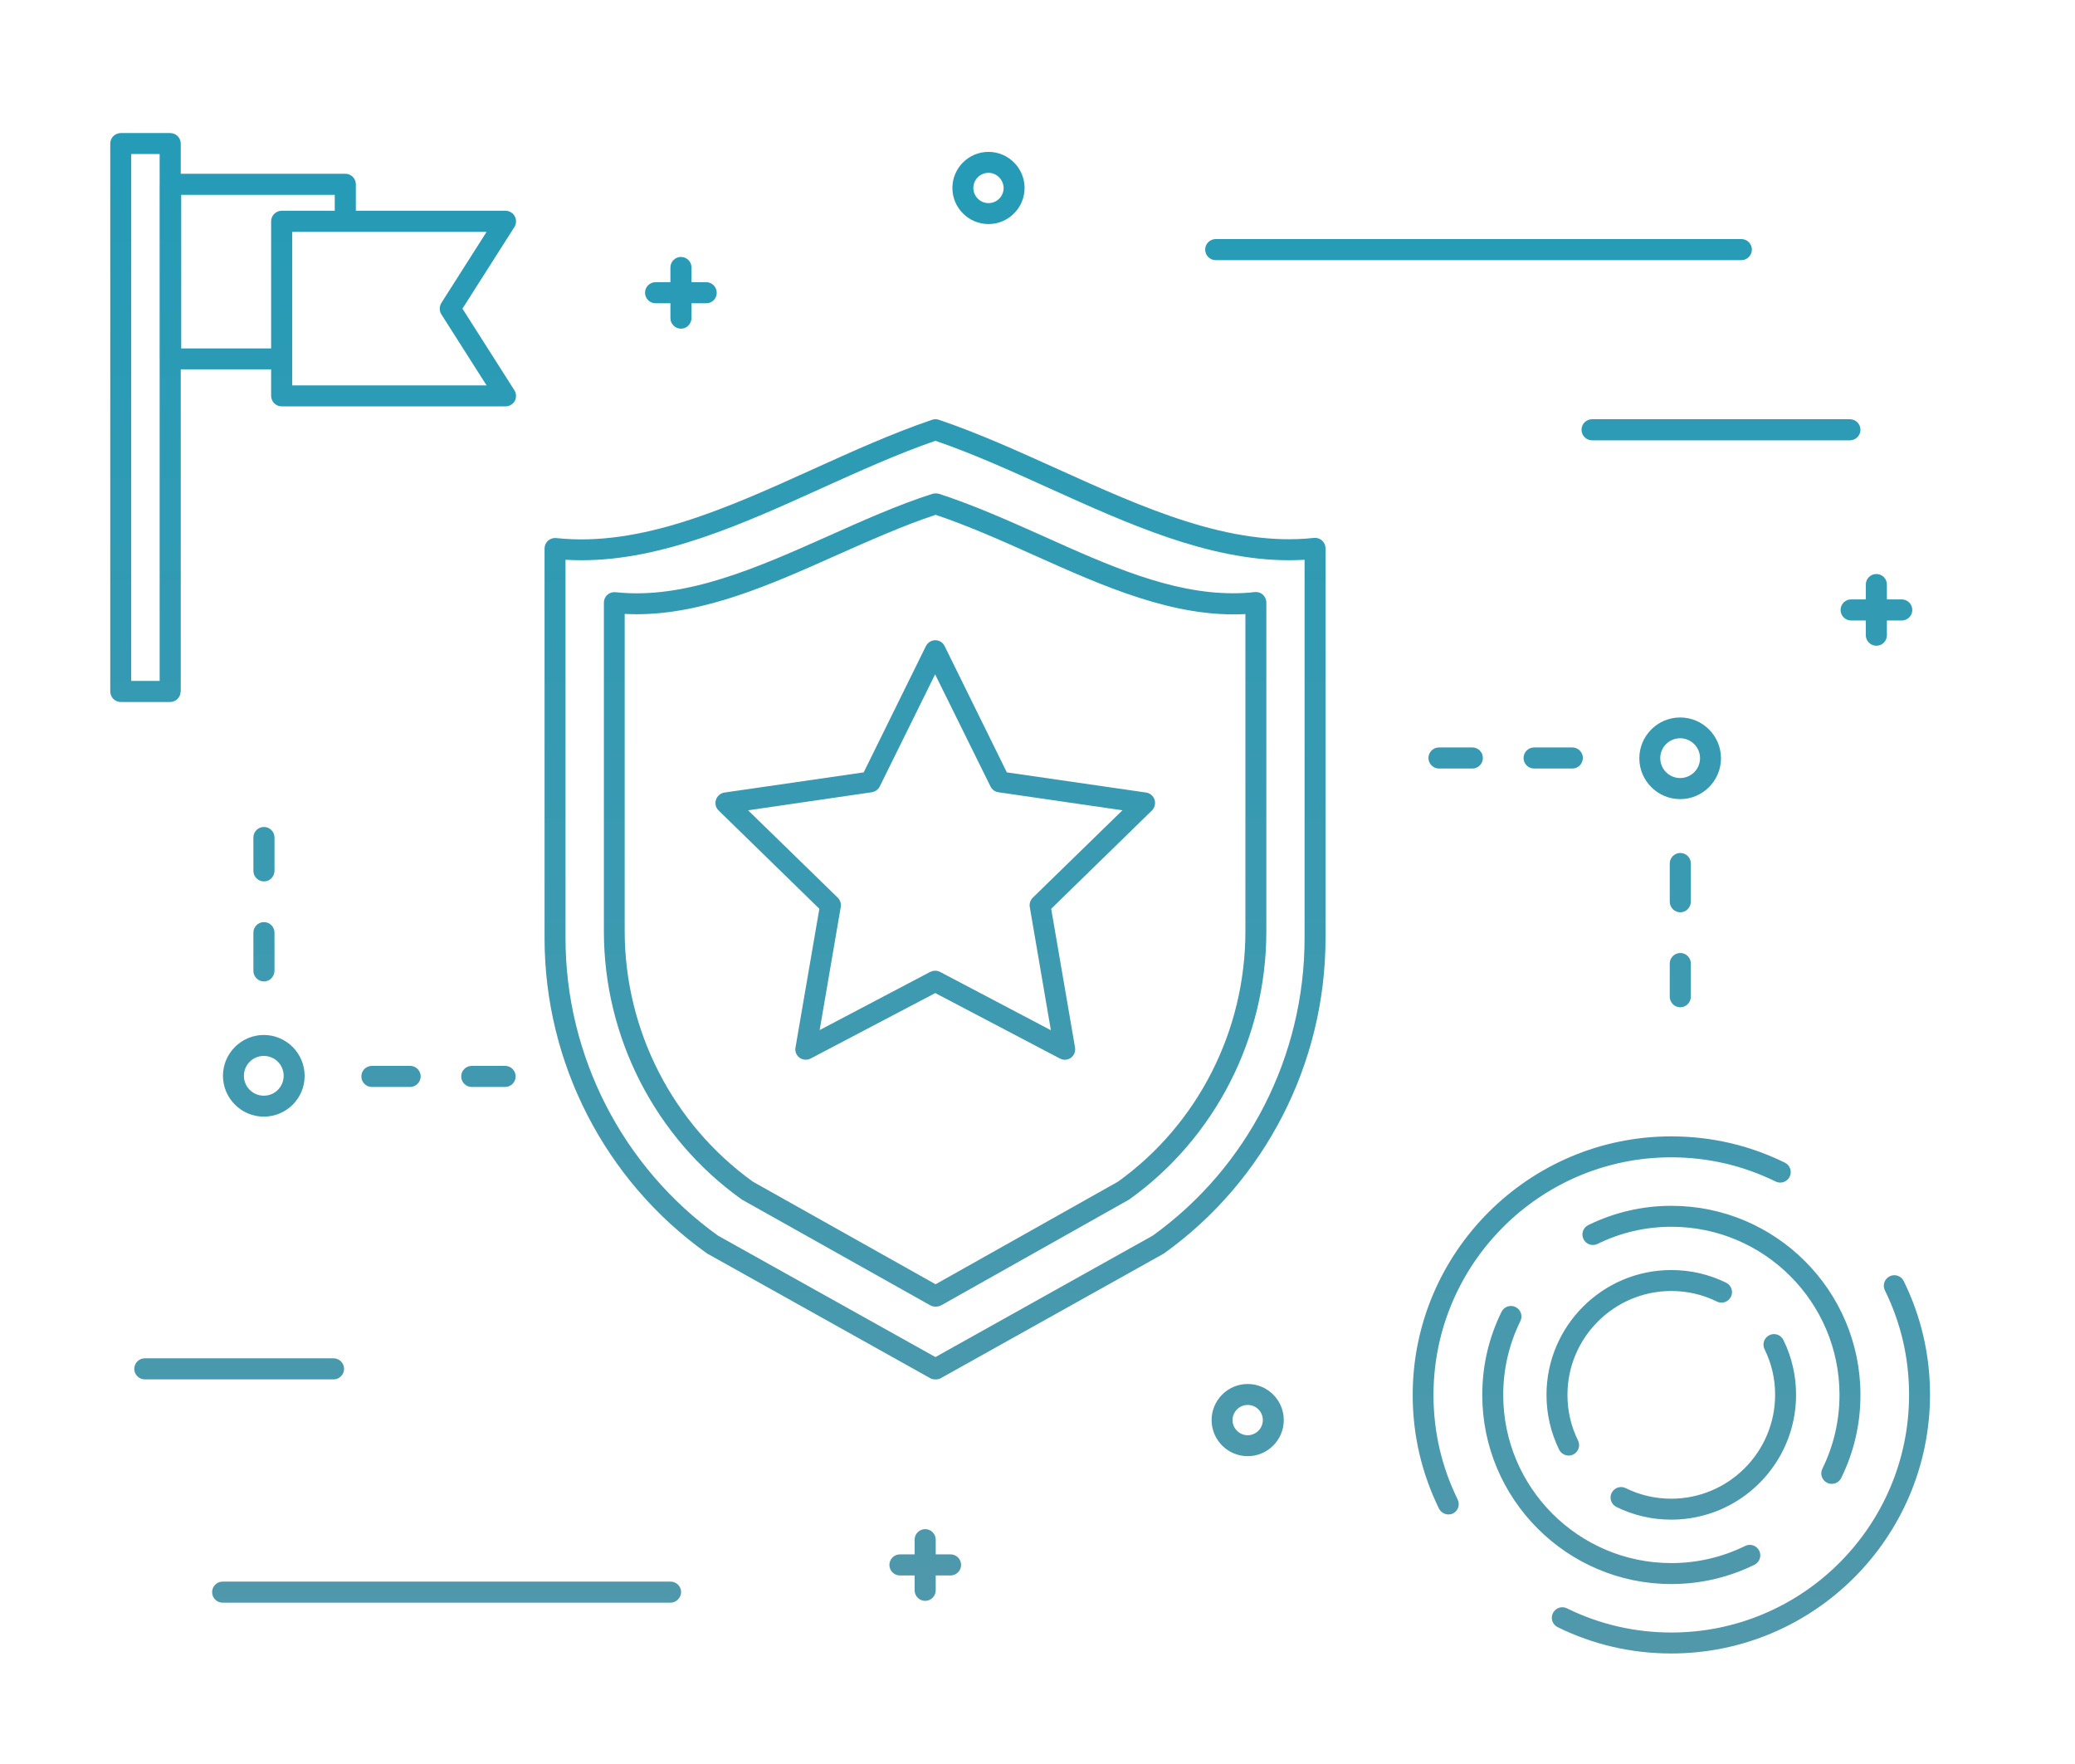 <?xml version="1.0" encoding="utf-8"?>
<!-- Generator: Adobe Illustrator 22.0.1, SVG Export Plug-In . SVG Version: 6.00 Build 0)  -->
<svg version="1.1" xmlns="http://www.w3.org/2000/svg" xmlns:xlink="http://www.w3.org/1999/xlink" x="0px" y="0px"
	 viewBox="0 0 1356.9 1153.5" style="enable-background:new 0 0 1356.9 1153.5;" xml:space="preserve">
<style type="text/css">
	.st0{display:none;}
	.st1{display:inline;}
	.st2{fill:#FBD471;}
	.st3{fill:#98E5ED;}
	.st4{fill:#E3EAE5;}
	.st5{fill:url(#SVGID_1_);}
	.st6{fill:url(#SVGID_2_);}
	.st7{fill:url(#SVGID_3_);}
	.st8{fill:url(#SVGID_4_);}
	.st9{fill:url(#SVGID_5_);}
	.st10{fill:url(#SVGID_6_);}
	.st11{fill:url(#SVGID_7_);}
	.st12{fill:url(#SVGID_8_);}
	.st13{fill:url(#SVGID_9_);}
	.st14{fill:url(#SVGID_10_);}
	.st15{fill:url(#SVGID_11_);}
	.st16{fill:url(#SVGID_12_);}
	.st17{fill:url(#SVGID_13_);}
	.st18{fill:url(#SVGID_14_);}
	.st19{fill:url(#SVGID_15_);}
	.st20{fill:url(#SVGID_16_);}
	.st21{fill:url(#SVGID_17_);}
	.st22{fill:url(#SVGID_18_);}
	.st23{fill:url(#SVGID_19_);}
	.st24{fill:url(#SVGID_20_);}
	.st25{fill:url(#SVGID_21_);}
	.st26{fill:url(#SVGID_22_);}
	.st27{fill:url(#SVGID_23_);}
	.st28{fill:url(#SVGID_24_);}
	.st29{fill:url(#SVGID_25_);}
	.st30{fill:url(#SVGID_26_);}
	.st31{fill:url(#SVGID_27_);}
	.st32{fill:url(#SVGID_28_);}
	.st33{fill:url(#SVGID_29_);}
	.st34{fill:url(#SVGID_30_);}
	.st35{fill:url(#SVGID_31_);}
	.st36{fill:url(#SVGID_32_);}
	.st37{fill:url(#SVGID_33_);}
	.st38{fill:url(#SVGID_34_);}
	.st39{fill:url(#SVGID_35_);}
	.st40{fill:url(#SVGID_36_);}
	.st41{fill:url(#SVGID_37_);}
	.st42{fill:url(#SVGID_38_);}
	.st43{fill:url(#SVGID_39_);}
	.st44{fill:url(#SVGID_40_);}
	.st45{fill:url(#SVGID_41_);}
	.st46{fill:url(#SVGID_42_);}
	.st47{fill:url(#SVGID_43_);}
	.st48{fill:url(#SVGID_44_);}
	.st49{fill:url(#SVGID_45_);}
	.st50{fill:url(#SVGID_46_);}
	.st51{fill:url(#SVGID_47_);}
	.st52{fill:url(#SVGID_48_);}
	.st53{fill:url(#SVGID_49_);}
	.st54{fill:url(#SVGID_50_);}
	.st55{fill:url(#SVGID_51_);}
	.st56{fill:url(#SVGID_52_);}
	.st57{fill:url(#SVGID_53_);}
	.st58{fill:url(#SVGID_54_);}
	.st59{fill:url(#SVGID_55_);}
	.st60{fill:url(#SVGID_56_);}
	.st61{fill:url(#SVGID_57_);}
	.st62{fill:url(#SVGID_58_);}
	.st63{fill:url(#SVGID_59_);}
	.st64{fill:url(#SVGID_60_);}
	.st65{fill:url(#SVGID_61_);}
	.st66{fill:url(#SVGID_62_);}
	.st67{fill:url(#SVGID_63_);}
	.st68{fill:url(#SVGID_64_);}
	.st69{fill:url(#SVGID_65_);}
	.st70{fill:url(#SVGID_66_);}
	.st71{fill:url(#SVGID_67_);}
	.st72{fill:url(#SVGID_68_);}
	.st73{fill:url(#SVGID_69_);}
	.st74{fill:url(#SVGID_70_);}
	.st75{fill:url(#SVGID_71_);}
	.st76{fill:url(#SVGID_72_);}
	.st77{fill:url(#SVGID_73_);}
	.st78{fill:url(#SVGID_74_);}
	.st79{fill:url(#SVGID_75_);}
	.st80{fill:url(#SVGID_76_);}
	.st81{fill:url(#SVGID_77_);}
	.st82{fill:url(#SVGID_78_);}
	.st83{fill:url(#SVGID_79_);}
	.st84{fill:url(#SVGID_80_);}
	.st85{fill:url(#SVGID_81_);}
	.st86{fill:url(#SVGID_82_);}
	.st87{fill:url(#SVGID_83_);}
	.st88{fill:url(#SVGID_84_);}
	.st89{fill:url(#SVGID_85_);}
	.st90{fill:url(#SVGID_86_);}
	.st91{fill:url(#SVGID_87_);}
	.st92{fill:url(#SVGID_88_);}
	.st93{fill:url(#SVGID_89_);}
	.st94{fill:url(#SVGID_90_);}
	.st95{fill:url(#SVGID_91_);}
	.st96{fill:url(#SVGID_92_);}
	.st97{fill:url(#SVGID_93_);}
	.st98{fill:url(#SVGID_94_);}
	.st99{fill:url(#SVGID_95_);}
	.st100{fill:url(#SVGID_96_);}
	.st101{fill:url(#SVGID_97_);}
	.st102{fill:url(#SVGID_98_);}
	.st103{fill:url(#SVGID_99_);}
	.st104{fill:url(#SVGID_100_);}
	.st105{fill:url(#SVGID_101_);}
	.st106{fill:url(#SVGID_102_);}
	.st107{fill:url(#SVGID_103_);}
	.st108{fill:url(#SVGID_104_);}
	.st109{fill:url(#SVGID_105_);}
	.st110{fill:url(#SVGID_106_);}
	.st111{fill:url(#SVGID_107_);}
	.st112{fill:url(#SVGID_108_);}
	.st113{fill:url(#SVGID_109_);}
	.st114{fill:url(#SVGID_110_);}
	.st115{fill:url(#SVGID_111_);}
	.st116{fill:url(#SVGID_112_);}
	.st117{fill:url(#SVGID_113_);}
	.st118{fill:url(#SVGID_114_);}
	.st119{fill:url(#SVGID_115_);}
	.st120{fill:url(#SVGID_116_);}
	.st121{fill:url(#SVGID_117_);}
	.st122{fill:url(#SVGID_118_);}
	.st123{fill:url(#SVGID_119_);}
	.st124{fill:url(#SVGID_120_);}
	.st125{fill:url(#SVGID_121_);}
	.st126{fill:url(#SVGID_122_);}
	.st127{fill:url(#SVGID_123_);}
	.st128{fill:url(#SVGID_124_);}
	.st129{fill:url(#SVGID_125_);}
	.st130{fill:url(#SVGID_126_);}
	.st131{fill:url(#SVGID_127_);}
	.st132{fill:url(#SVGID_128_);}
	.st133{fill:url(#SVGID_129_);}
	.st134{fill:url(#SVGID_130_);}
	.st135{fill:url(#SVGID_131_);}
	.st136{fill:url(#SVGID_132_);}
	.st137{fill:url(#SVGID_133_);}
	.st138{fill:url(#SVGID_134_);}
	.st139{fill:url(#SVGID_135_);}
	.st140{fill:url(#SVGID_136_);}
	.st141{fill:url(#SVGID_137_);}
	.st142{fill:url(#SVGID_138_);}
	.st143{fill:url(#SVGID_139_);}
	.st144{fill:url(#SVGID_140_);}
	.st145{fill:url(#SVGID_141_);}
	.st146{fill:url(#SVGID_142_);}
	.st147{fill:url(#SVGID_143_);}
	.st148{fill:url(#SVGID_144_);}
	.st149{fill:url(#SVGID_145_);}
	.st150{fill:url(#SVGID_146_);}
	.st151{fill:url(#SVGID_147_);}
	.st152{fill:url(#SVGID_148_);}
	.st153{fill:url(#SVGID_149_);}
	.st154{fill:url(#SVGID_150_);}
	.st155{fill:url(#SVGID_151_);}
	.st156{fill:url(#SVGID_152_);}
	.st157{fill:url(#SVGID_153_);}
	.st158{fill:url(#SVGID_154_);}
	.st159{fill:url(#SVGID_155_);}
	.st160{fill:url(#SVGID_156_);}
	.st161{fill:url(#SVGID_157_);}
	.st162{fill:url(#SVGID_158_);}
	.st163{fill:url(#SVGID_159_);}
	.st164{fill:url(#SVGID_160_);}
	.st165{fill:url(#SVGID_161_);}
	.st166{fill:url(#SVGID_162_);}
	.st167{fill:url(#SVGID_163_);}
	.st168{fill:url(#SVGID_164_);}
	.st169{fill:url(#SVGID_165_);}
	.st170{fill:url(#SVGID_166_);}
	.st171{fill:url(#SVGID_167_);}
	.st172{fill:url(#SVGID_168_);}
	.st173{fill:url(#SVGID_169_);}
	.st174{fill:url(#SVGID_170_);}
	.st175{fill:url(#SVGID_171_);}
	.st176{fill:url(#SVGID_172_);}
	.st177{fill:url(#SVGID_173_);}
	.st178{fill:url(#SVGID_174_);}
	.st179{fill:url(#SVGID_175_);}
	.st180{fill:url(#SVGID_176_);}
	.st181{fill:url(#SVGID_177_);}
	.st182{fill:url(#SVGID_178_);}
	.st183{fill:url(#SVGID_179_);}
	.st184{fill:url(#SVGID_180_);}
	.st185{fill:url(#SVGID_181_);}
	.st186{fill:url(#SVGID_182_);}
	.st187{fill:url(#SVGID_183_);}
	.st188{fill:url(#SVGID_184_);}
	.st189{fill:url(#SVGID_185_);}
	.st190{fill:url(#SVGID_186_);}
	.st191{fill:url(#SVGID_187_);}
	.st192{fill:url(#SVGID_188_);}
	.st193{fill:url(#SVGID_189_);}
	.st194{fill:url(#SVGID_190_);}
	.st195{fill:url(#SVGID_191_);}
	.st196{fill:url(#SVGID_192_);}
	.st197{fill:url(#SVGID_193_);}
	.st198{fill:url(#SVGID_194_);}
	.st199{fill:url(#SVGID_195_);}
	.st200{fill:url(#SVGID_196_);}
	.st201{fill:url(#SVGID_197_);}
	.st202{fill:url(#SVGID_198_);}
	.st203{fill:url(#SVGID_199_);}
	.st204{fill:url(#SVGID_200_);}
	.st205{fill:url(#SVGID_201_);}
	.st206{fill:url(#SVGID_202_);}
	.st207{fill:url(#SVGID_203_);}
	.st208{fill:url(#SVGID_204_);}
	.st209{fill:url(#SVGID_205_);}
	.st210{fill:url(#SVGID_206_);}
	.st211{fill:url(#SVGID_207_);}
	.st212{fill:url(#SVGID_208_);}
	.st213{fill:url(#SVGID_209_);}
	.st214{fill:url(#SVGID_210_);}
	.st215{fill:url(#SVGID_211_);}
	.st216{fill:url(#SVGID_212_);}
	.st217{fill:url(#SVGID_213_);}
	.st218{fill:url(#SVGID_214_);}
	.st219{fill:url(#SVGID_215_);}
	.st220{fill:url(#SVGID_216_);}
	.st221{fill:url(#SVGID_217_);}
	.st222{fill:url(#SVGID_218_);}
	.st223{fill:url(#SVGID_219_);}
	.st224{fill:url(#SVGID_220_);}
	.st225{fill:url(#SVGID_221_);}
	.st226{fill:url(#SVGID_222_);}
	.st227{fill:url(#SVGID_223_);}
	.st228{fill:url(#SVGID_224_);}
	.st229{fill:url(#SVGID_225_);}
	.st230{fill:url(#SVGID_226_);}
	.st231{fill:url(#SVGID_227_);}
	.st232{fill:url(#SVGID_228_);}
	.st233{fill:url(#SVGID_229_);}
	.st234{fill:url(#SVGID_230_);}
	.st235{fill:url(#SVGID_231_);}
	.st236{fill:url(#SVGID_232_);}
	.st237{fill:url(#SVGID_233_);}
	.st238{fill:url(#SVGID_234_);}
	.st239{fill:url(#SVGID_235_);}
	.st240{fill:url(#SVGID_236_);}
	.st241{fill:url(#SVGID_237_);}
	.st242{fill:url(#SVGID_238_);}
	.st243{fill:url(#SVGID_239_);}
	.st244{fill:url(#SVGID_240_);}
	.st245{fill:url(#SVGID_241_);}
	.st246{fill:url(#SVGID_242_);}
	.st247{fill:url(#SVGID_243_);}
	.st248{fill:url(#SVGID_244_);}
	.st249{fill:url(#SVGID_245_);}
	.st250{fill:url(#SVGID_246_);}
	.st251{fill:url(#SVGID_247_);}
	.st252{fill:url(#SVGID_248_);}
	.st253{fill:url(#SVGID_249_);}
	.st254{fill:url(#SVGID_250_);}
	.st255{fill:url(#SVGID_251_);}
	.st256{fill:url(#SVGID_252_);}
	.st257{fill:url(#SVGID_253_);}
	.st258{fill:url(#SVGID_254_);}
	.st259{fill:url(#SVGID_255_);}
	.st260{fill:url(#SVGID_256_);}
	.st261{fill:url(#SVGID_257_);}
	.st262{fill:url(#SVGID_258_);}
	.st263{fill:url(#SVGID_259_);}
	.st264{fill:url(#SVGID_260_);}
	.st265{fill:url(#SVGID_261_);}
	.st266{fill:url(#SVGID_262_);}
	.st267{fill:url(#SVGID_263_);}
	.st268{fill:url(#SVGID_264_);}
	.st269{fill:url(#SVGID_265_);}
	.st270{fill:url(#SVGID_266_);}
	.st271{fill:url(#SVGID_267_);}
	.st272{fill:url(#SVGID_268_);}
	.st273{fill:url(#SVGID_269_);}
	.st274{fill:url(#SVGID_270_);}
</style>
<g id="Layer_2">
</g>
<g id="Layer_1">
</g>
<g id="Color" class="st0">
</g>
<g id="DEVELOPMENT">
	<g>
		<linearGradient id="SVGID_1_" gradientUnits="userSpaceOnUse" x1="611.47" y1="1123.029" x2="611.47" y2="-75.719">
			<stop  offset="0" style="stop-color:#5398AA"/>
			<stop  offset="1" style="stop-color:#1D9CB9"/>
		</linearGradient>
		<path class="st5" d="M612.1,901.9h-0.7c-1.2,0-2.3-0.3-3.3-0.9l-145.5-81.3c-0.2-0.1-0.4-0.3-0.6-0.4
			C395.6,771.9,356.1,695,356.1,613.4V358.6c0-1.9,0.8-3.8,2.3-5.1c1.5-1.3,3.4-1.9,5.3-1.7c55.3,6,112.5-19.9,167.9-45
			c25.4-11.5,51.7-23.4,77.8-32.3c0.7-0.2,1.5-0.4,2.2-0.4h0.2c0.7,0,1.5,0.1,2.2,0.4c26.1,8.8,52.4,20.8,77.9,32.3
			c55.3,25,112.4,50.9,167.3,44.9c1.9-0.2,3.9,0.4,5.3,1.7c1.5,1.3,2.3,3.2,2.3,5.1v254.9c0,81.7-39.4,158.6-105.3,205.9
			c-0.2,0.1-0.4,0.3-0.6,0.4L615.4,901C614.4,901.6,613.2,901.9,612.1,901.9z M469.5,807.9l142.2,79.4l142.1-79.4
			c62.2-44.7,99.3-117.3,99.3-194.5V366c-3.2,0.2-7,0.3-10.4,0.3c-52.6,0-105.3-23.9-156.4-47c-24.5-11.1-49.8-22.6-74.6-31.1
			c-24.7,8.5-50,20-74.4,31c-51.2,23.2-104,47.1-156.9,47.1c-3.5,0-7.3-0.1-10.6-0.3v247.4C369.8,690.4,407.1,763.1,469.5,807.9z"/>
	</g>
	<g>
		<linearGradient id="SVGID_2_" gradientUnits="userSpaceOnUse" x1="611.47" y1="1123.029" x2="611.47" y2="-75.719">
			<stop  offset="0" style="stop-color:#5398AA"/>
			<stop  offset="1" style="stop-color:#1D9CB9"/>
		</linearGradient>
		<path class="st6" d="M612.2,854.3h-0.6c-1.2,0-2.3-0.3-3.4-0.9l-122.9-69c-0.2-0.1-0.4-0.3-0.6-0.4
			c-56.2-40.2-89.8-105.7-89.8-175V394c0-1.9,0.8-3.8,2.3-5.1c1.4-1.3,3.4-1.9,5.3-1.7c45.8,5,93.3-16.3,139.3-36.8
			c22.2-9.9,45.1-20.2,67.9-27.5c0.7-0.2,1.4-0.3,2.1-0.3h0.2c0.7,0,1.4,0.1,2.1,0.3c22.8,7.4,45.8,17.7,68,27.6
			c42.7,19.2,83.3,37.4,124.2,37.4c4.7,0,9.5-0.2,14.2-0.8c1.9-0.2,3.9,0.4,5.3,1.7c1.4,1.3,2.3,3.2,2.3,5.1V609
			c0,69.5-33.4,134.9-89.3,175c-0.2,0.1-0.4,0.3-0.6,0.4l-122.6,69C614.5,854,613.3,854.3,612.2,854.3z M492.3,772.6l119.5,67.1
			l119.3-67.1c52.2-37.5,83.3-98.6,83.3-163.6V401.5c-46.8,2.5-93.1-18.3-138-38.4c-21.2-9.5-43.1-19.3-64.6-26.5
			c-21.4,7.1-43.3,16.9-64.5,26.3c-42.7,19.1-86.7,38.7-131,38.7c-2.6,0-5.4-0.1-7.8-0.2V609C408.6,673.8,439.9,734.9,492.3,772.6z"
			/>
	</g>
	<g>
		<linearGradient id="SVGID_3_" gradientUnits="userSpaceOnUse" x1="611.59" y1="1123.029" x2="611.59" y2="-75.719">
			<stop  offset="0" style="stop-color:#5398AA"/>
			<stop  offset="1" style="stop-color:#1D9CB9"/>
		</linearGradient>
		<path class="st7" d="M696.3,692.9c-1.1,0-2.2-0.3-3.2-0.8l-81.5-42.8l-81.5,42.8c-2.3,1.2-5.1,1-7.2-0.5c-2.1-1.5-3.2-4.1-2.7-6.7
			l15.6-90.7l-65.9-64.3c-1.9-1.8-2.5-4.5-1.7-7c0.8-2.5,3-4.3,5.5-4.7l91.1-13.2l40.7-82.6c1.2-2.3,3.5-3.8,6.1-3.8s5,1.5,6.1,3.8
			l40.7,82.6l91.1,13.2c2.6,0.4,4.7,2.2,5.5,4.7c0.8,2.5,0.1,5.2-1.7,7l-65.9,64.3l15.6,90.7c0.4,2.6-0.6,5.2-2.7,6.7
			C699.1,692.5,697.7,692.9,696.3,692.9z M611.6,634.7c1.1,0,2.2,0.3,3.2,0.8l72.4,38.1l-13.8-80.6c-0.4-2.2,0.4-4.5,2-6.1
			l58.6-57.1L652.9,518c-2.2-0.3-4.2-1.7-5.2-3.8l-36.2-73.3l-36.2,73.3c-1,2-2.9,3.4-5.2,3.8l-80.9,11.8l58.6,57.1
			c1.6,1.6,2.4,3.8,2,6.1L536,673.5l72.4-38.1C609.4,635,610.5,634.7,611.6,634.7z"/>
	</g>
	<g>
		<g>
			<linearGradient id="SVGID_4_" gradientUnits="userSpaceOnUse" x1="95.127" y1="1123.029" x2="95.127" y2="-75.719">
				<stop  offset="0" style="stop-color:#5398AA"/>
				<stop  offset="1" style="stop-color:#1D9CB9"/>
			</linearGradient>
			<path class="st8" d="M118.1,452.1c0,3.8-3.1,6.9-6.9,6.9H79c-3.8,0-6.9-3.1-6.9-6.9V93.9c0-3.8,3.1-6.9,6.9-6.9h32.3
				c3.8,0,6.9,3.1,6.9,6.9V452.1z M85.8,445.2h18.6V100.7H85.8V445.2z"/>
		</g>
		<g>
			<linearGradient id="SVGID_5_" gradientUnits="userSpaceOnUse" x1="168.674" y1="1123.029" x2="168.674" y2="-75.719">
				<stop  offset="0" style="stop-color:#5398AA"/>
				<stop  offset="1" style="stop-color:#1D9CB9"/>
			</linearGradient>
			<path class="st9" d="M180.1,241.5h-68.5c-3.8,0-6.9-3.1-6.9-6.9V120.5c0-3.8,3.1-6.9,6.9-6.9h114.2c3.8,0,6.9,3.1,6.9,6.9v19.8
				c0,3.8-3.1,6.9-6.9,6.9c-3.8,0-6.9-3.1-6.9-6.9v-12.9H118.5v100.4h61.6c3.8,0,6.9,3.1,6.9,6.9
				C186.9,238.4,183.9,241.5,180.1,241.5z"/>
		</g>
		<g>
			<linearGradient id="SVGID_6_" gradientUnits="userSpaceOnUse" x1="257.421" y1="1123.029" x2="257.421" y2="-75.719">
				<stop  offset="0" style="stop-color:#5398AA"/>
				<stop  offset="1" style="stop-color:#1D9CB9"/>
			</linearGradient>
			<path class="st10" d="M330.6,265.7H184.2c-3.8,0-6.9-3.1-6.9-6.9V144.7c0-3.8,3.1-6.9,6.9-6.9h146.4c2.5,0,4.8,1.4,6,3.6
				c1.2,2.2,1.1,4.9-0.2,7l-34,53.4l34,53.4c1.3,2.1,1.4,4.8,0.2,7C335.4,264.3,333.1,265.7,330.6,265.7z M191.1,252h127.1
				l-29.6-46.5c-1.4-2.2-1.4-5.1,0-7.4l29.6-46.5H191.1V252z"/>
		</g>
	</g>
	<g>
		<g>
			<g>
				<linearGradient id="SVGID_7_" gradientUnits="userSpaceOnUse" x1="1138.384" y1="1123.029" x2="1138.384" y2="-75.719">
					<stop  offset="0" style="stop-color:#5398AA"/>
					<stop  offset="1" style="stop-color:#1D9CB9"/>
				</linearGradient>
				<path class="st11" d="M1092.9,1081.1c-26.1,0-51.1-5.8-74.3-17.2c-3.4-1.7-4.8-5.8-3.1-9.2c1.7-3.4,5.8-4.8,9.2-3.1
					c21.4,10.5,44.4,15.8,68.3,15.8c85.7,0,155.4-69.7,155.4-155.4c0-24-5.3-46.9-15.8-68.3c-1.7-3.4-0.3-7.5,3.1-9.2
					c3.4-1.7,7.5-0.3,9.2,3.1c11.4,23.3,17.2,48.3,17.2,74.3C1262,1005.3,1186.2,1081.1,1092.9,1081.1z"/>
			</g>
			<g>
				<linearGradient id="SVGID_8_" gradientUnits="userSpaceOnUse" x1="1047.454" y1="1123.029" x2="1047.454" y2="-75.719">
					<stop  offset="0" style="stop-color:#5398AA"/>
					<stop  offset="1" style="stop-color:#1D9CB9"/>
				</linearGradient>
				<path class="st12" d="M947.2,990.2c-2.5,0-5-1.4-6.2-3.8c-11.4-23.3-17.2-48.3-17.2-74.3c0-93.2,75.9-169.1,169.1-169.1
					c26.1,0,51.1,5.8,74.3,17.2c3.4,1.7,4.8,5.8,3.1,9.2c-1.7,3.4-5.8,4.8-9.2,3.1c-21.4-10.5-44.4-15.8-68.3-15.8
					c-85.7,0-155.4,69.7-155.4,155.4c0,24,5.3,46.9,15.8,68.3c1.7,3.4,0.3,7.5-3.1,9.2C949.2,990,948.2,990.2,947.2,990.2z"/>
			</g>
		</g>
		<g>
			<g>
				<linearGradient id="SVGID_9_" gradientUnits="userSpaceOnUse" x1="1125.644" y1="1123.029" x2="1125.644" y2="-75.719">
					<stop  offset="0" style="stop-color:#5398AA"/>
					<stop  offset="1" style="stop-color:#1D9CB9"/>
				</linearGradient>
				<path class="st13" d="M1197.8,970.2c-1,0-2-0.2-3-0.7c-3.4-1.7-4.8-5.8-3.1-9.2c7.4-15.1,11.2-31.4,11.2-48.3
					c0-60.6-49.3-109.9-109.9-109.9c-16.9,0-33.2,3.8-48.3,11.2c-3.4,1.7-7.5,0.3-9.2-3.1c-1.7-3.4-0.3-7.5,3.1-9.2
					c17-8.3,35.3-12.6,54.4-12.6c68.2,0,123.6,55.5,123.6,123.6c0,19.1-4.2,37.3-12.6,54.4C1202.8,968.8,1200.4,970.2,1197.8,970.2z
					"/>
			</g>
			<g>
				<linearGradient id="SVGID_10_" gradientUnits="userSpaceOnUse" x1="1060.194" y1="1123.029" x2="1060.194" y2="-75.719">
					<stop  offset="0" style="stop-color:#5398AA"/>
					<stop  offset="1" style="stop-color:#1D9CB9"/>
				</linearGradient>
				<path class="st14" d="M1092.9,1035.7c-68.2,0-123.6-55.5-123.6-123.6c0-19.1,4.2-37.3,12.6-54.4c1.7-3.4,5.8-4.8,9.2-3.1
					c3.4,1.7,4.8,5.8,3.1,9.2c-7.4,15.1-11.2,31.4-11.2,48.3c0,60.6,49.3,109.9,109.9,109.9c16.9,0,33.2-3.8,48.3-11.2
					c3.4-1.7,7.5-0.3,9.2,3.1c1.7,3.4,0.3,7.5-3.1,9.2C1130.3,1031.4,1112,1035.7,1092.9,1035.7z"/>
			</g>
		</g>
		<g>
			<g>
				<linearGradient id="SVGID_11_" gradientUnits="userSpaceOnUse" x1="1071.972" y1="1123.029" x2="1071.972" y2="-75.719">
					<stop  offset="0" style="stop-color:#5398AA"/>
					<stop  offset="1" style="stop-color:#1D9CB9"/>
				</linearGradient>
				<path class="st15" d="M1025.8,951.7c-2.5,0-5-1.4-6.2-3.8c-5.5-11.2-8.3-23.3-8.3-35.9c0-45,36.6-81.6,81.6-81.6
					c12.6,0,24.7,2.8,35.9,8.3c3.4,1.7,4.8,5.8,3.1,9.2c-1.7,3.4-5.8,4.8-9.2,3.1c-9.3-4.6-19.4-6.9-29.8-6.9
					c-37.4,0-67.9,30.5-67.9,67.9c0,10.5,2.3,20.5,6.9,29.8c1.7,3.4,0.3,7.5-3.1,9.2C1027.8,951.5,1026.8,951.7,1025.8,951.7z"/>
			</g>
			<g>
				<linearGradient id="SVGID_12_" gradientUnits="userSpaceOnUse" x1="1113.866" y1="1123.029" x2="1113.866" y2="-75.719">
					<stop  offset="0" style="stop-color:#5398AA"/>
					<stop  offset="1" style="stop-color:#1D9CB9"/>
				</linearGradient>
				<path class="st16" d="M1092.9,993.6c-12.6,0-24.7-2.8-35.9-8.3c-3.4-1.7-4.8-5.8-3.1-9.2c1.7-3.4,5.8-4.8,9.2-3.1
					c9.3,4.6,19.4,6.9,29.8,6.9c37.4,0,67.9-30.5,67.9-67.9c0-10.5-2.3-20.5-6.9-29.8c-1.7-3.4-0.3-7.5,3.1-9.2
					c3.4-1.7,7.5-0.3,9.2,3.1c5.5,11.2,8.3,23.3,8.3,35.9C1174.5,957,1137.9,993.6,1092.9,993.6z"/>
			</g>
		</g>
	</g>
	<g>
		<linearGradient id="SVGID_13_" gradientUnits="userSpaceOnUse" x1="172.542" y1="1123.029" x2="172.542" y2="-75.719">
			<stop  offset="0" style="stop-color:#5398AA"/>
			<stop  offset="1" style="stop-color:#1D9CB9"/>
		</linearGradient>
		<path class="st17" d="M172.5,730.1c-14.7,0-26.7-12-26.7-26.7c0-14.7,12-26.7,26.7-26.7c14.7,0,26.7,12,26.7,26.7
			C199.3,718.1,187.3,730.1,172.5,730.1z M172.5,690.4c-7.2,0-13,5.8-13,13c0,7.2,5.8,13,13,13c7.2,0,13-5.8,13-13
			C185.5,696.2,179.7,690.4,172.5,690.4z"/>
	</g>
	<g>
		<linearGradient id="SVGID_14_" gradientUnits="userSpaceOnUse" x1="286.739" y1="1123.029" x2="286.739" y2="-75.719">
			<stop  offset="0" style="stop-color:#5398AA"/>
			<stop  offset="1" style="stop-color:#1D9CB9"/>
		</linearGradient>
		<path class="st18" d="M330.3,710.7h-21.8c-3.8,0-6.9-3.1-6.9-6.9c0-3.8,3.1-6.9,6.9-6.9h21.8c3.8,0,6.9,3.1,6.9,6.9
			C337.2,707.6,334.1,710.7,330.3,710.7z M268.2,710.7h-25c-3.8,0-6.9-3.1-6.9-6.9c0-3.8,3.1-6.9,6.9-6.9h25c3.8,0,6.9,3.1,6.9,6.9
			C275,707.6,272,710.7,268.2,710.7z"/>
	</g>
	<g>
		<linearGradient id="SVGID_15_" gradientUnits="userSpaceOnUse" x1="172.578" y1="1123.029" x2="172.578" y2="-75.719">
			<stop  offset="0" style="stop-color:#5398AA"/>
			<stop  offset="1" style="stop-color:#1D9CB9"/>
		</linearGradient>
		<path class="st19" d="M172.6,641.7c-3.8,0-6.9-3.1-6.9-6.9v-25c0-3.8,3.1-6.9,6.9-6.9c3.8,0,6.9,3.1,6.9,6.9v25
			C179.4,638.6,176.4,641.7,172.6,641.7z M172.6,576.3c-3.8,0-6.9-3.1-6.9-6.9v-21.8c0-3.8,3.1-6.9,6.9-6.9c3.8,0,6.9,3.1,6.9,6.9
			v21.8C179.4,573.3,176.4,576.3,172.6,576.3z"/>
	</g>
	<g>
		<g>
			<linearGradient id="SVGID_16_" gradientUnits="userSpaceOnUse" x1="1098.675" y1="1123.029" x2="1098.675" y2="-75.719">
				<stop  offset="0" style="stop-color:#5398AA"/>
				<stop  offset="1" style="stop-color:#1D9CB9"/>
			</linearGradient>
			<path class="st20" d="M1098.7,522.5c-14.7,0-26.7-12-26.7-26.7c0-14.7,12-26.7,26.7-26.7c14.7,0,26.7,12,26.7,26.7
				C1125.4,510.5,1113.4,522.5,1098.7,522.5z M1098.7,482.7c-7.2,0-13,5.8-13,13s5.8,13,13,13c7.2,0,13-5.8,13-13
				S1105.8,482.7,1098.7,482.7z"/>
		</g>
		<g>
			<linearGradient id="SVGID_17_" gradientUnits="userSpaceOnUse" x1="984.609" y1="1123.029" x2="984.609" y2="-75.719">
				<stop  offset="0" style="stop-color:#5398AA"/>
				<stop  offset="1" style="stop-color:#1D9CB9"/>
			</linearGradient>
			<path class="st21" d="M1028.2,502.5h-25c-3.8,0-6.9-3.1-6.9-6.9c0-3.8,3.1-6.9,6.9-6.9h25c3.8,0,6.9,3.1,6.9,6.9
				C1035,499.4,1032,502.5,1028.2,502.5z M962.8,502.5H941c-3.8,0-6.9-3.1-6.9-6.9c0-3.8,3.1-6.9,6.9-6.9h21.8
				c3.8,0,6.9,3.1,6.9,6.9C969.7,499.4,966.6,502.5,962.8,502.5z"/>
		</g>
		<g>
			<linearGradient id="SVGID_18_" gradientUnits="userSpaceOnUse" x1="1098.77" y1="1123.029" x2="1098.77" y2="-75.719">
				<stop  offset="0" style="stop-color:#5398AA"/>
				<stop  offset="1" style="stop-color:#1D9CB9"/>
			</linearGradient>
			<path class="st22" d="M1098.8,658.6c-3.8,0-6.9-3.1-6.9-6.9V630c0-3.8,3.1-6.9,6.9-6.9c3.8,0,6.9,3.1,6.9,6.9v21.8
				C1105.6,655.5,1102.6,658.6,1098.8,658.6z M1098.8,596.5c-3.8,0-6.9-3.1-6.9-6.9v-25c0-3.8,3.1-6.9,6.9-6.9
				c3.8,0,6.9,3.1,6.9,6.9v25C1105.6,593.4,1102.6,596.5,1098.8,596.5z"/>
		</g>
	</g>
	<g>
		<linearGradient id="SVGID_19_" gradientUnits="userSpaceOnUse" x1="966.86" y1="1123.029" x2="966.86" y2="-75.719">
			<stop  offset="0" style="stop-color:#5398AA"/>
			<stop  offset="1" style="stop-color:#1D9CB9"/>
		</linearGradient>
		<path class="st23" d="M1138.7,170.1H795c-3.8,0-6.9-3.1-6.9-6.9c0-3.8,3.1-6.9,6.9-6.9h343.7c3.8,0,6.9,3.1,6.9,6.9
			C1145.6,167,1142.5,170.1,1138.7,170.1z"/>
	</g>
	<g>
		<linearGradient id="SVGID_20_" gradientUnits="userSpaceOnUse" x1="1125.394" y1="1123.029" x2="1125.394" y2="-75.719">
			<stop  offset="0" style="stop-color:#5398AA"/>
			<stop  offset="1" style="stop-color:#1D9CB9"/>
		</linearGradient>
		<path class="st24" d="M1209.7,287.9h-168.6c-3.8,0-6.9-3.1-6.9-6.9s3.1-6.9,6.9-6.9h168.6c3.8,0,6.9,3.1,6.9,6.9
			S1213.5,287.9,1209.7,287.9z"/>
	</g>
	<g>
		<linearGradient id="SVGID_21_" gradientUnits="userSpaceOnUse" x1="291.983" y1="1123.029" x2="291.983" y2="-75.719">
			<stop  offset="0" style="stop-color:#5398AA"/>
			<stop  offset="1" style="stop-color:#1D9CB9"/>
		</linearGradient>
		<path class="st25" d="M438.4,1047.9H145.6c-3.8,0-6.9-3.1-6.9-6.9c0-3.8,3.1-6.9,6.9-6.9h292.9c3.8,0,6.9,3.1,6.9,6.9
			C445.3,1044.8,442.2,1047.9,438.4,1047.9z"/>
	</g>
	<g>
		<linearGradient id="SVGID_22_" gradientUnits="userSpaceOnUse" x1="156.443" y1="1123.029" x2="156.443" y2="-75.719">
			<stop  offset="0" style="stop-color:#5398AA"/>
			<stop  offset="1" style="stop-color:#1D9CB9"/>
		</linearGradient>
		<path class="st26" d="M218.2,901.9H94.7c-3.8,0-6.9-3.1-6.9-6.9c0-3.8,3.1-6.9,6.9-6.9h123.4c3.8,0,6.9,3.1,6.9,6.9
			C225,898.8,221.9,901.9,218.2,901.9z"/>
	</g>
	<g>
		<linearGradient id="SVGID_23_" gradientUnits="userSpaceOnUse" x1="815.919" y1="1123.029" x2="815.919" y2="-75.719">
			<stop  offset="0" style="stop-color:#5398AA"/>
			<stop  offset="1" style="stop-color:#1D9CB9"/>
		</linearGradient>
		<path class="st27" d="M815.9,952.1c-13,0-23.6-10.6-23.6-23.6c0-13,10.6-23.6,23.6-23.6c13,0,23.6,10.6,23.6,23.6
			C839.5,941.5,828.9,952.1,815.9,952.1z M815.9,918.6c-5.4,0-9.9,4.4-9.9,9.9c0,5.4,4.4,9.9,9.9,9.9c5.4,0,9.9-4.4,9.9-9.9
			C825.8,923,821.4,918.6,815.9,918.6z"/>
	</g>
	<g>
		<linearGradient id="SVGID_24_" gradientUnits="userSpaceOnUse" x1="646.352" y1="1123.029" x2="646.352" y2="-75.719">
			<stop  offset="0" style="stop-color:#5398AA"/>
			<stop  offset="1" style="stop-color:#1D9CB9"/>
		</linearGradient>
		<path class="st28" d="M646.4,146.5c-13,0-23.6-10.6-23.6-23.6s10.6-23.6,23.6-23.6s23.6,10.6,23.6,23.6S659.4,146.5,646.4,146.5z
			 M646.4,113c-5.4,0-9.9,4.4-9.9,9.9c0,5.4,4.4,9.9,9.9,9.9s9.9-4.4,9.9-9.9C656.2,117.5,651.8,113,646.4,113z"/>
	</g>
	<g>
		<g>
			<linearGradient id="SVGID_25_" gradientUnits="userSpaceOnUse" x1="605.016" y1="1123.029" x2="605.016" y2="-75.719">
				<stop  offset="0" style="stop-color:#5398AA"/>
				<stop  offset="1" style="stop-color:#1D9CB9"/>
			</linearGradient>
			<path class="st29" d="M605,1046.7c-3.8,0-6.9-3.1-6.9-6.9v-33.1c0-3.8,3.1-6.9,6.9-6.9s6.9,3.1,6.9,6.9v33.1
				C611.9,1043.6,608.8,1046.7,605,1046.7z"/>
		</g>
		<g>
			<linearGradient id="SVGID_26_" gradientUnits="userSpaceOnUse" x1="605.016" y1="1123.029" x2="605.016" y2="-75.719">
				<stop  offset="0" style="stop-color:#5398AA"/>
				<stop  offset="1" style="stop-color:#1D9CB9"/>
			</linearGradient>
			<path class="st30" d="M621.6,1030.1h-33.1c-3.8,0-6.9-3.1-6.9-6.9s3.1-6.9,6.9-6.9h33.1c3.8,0,6.9,3.1,6.9,6.9
				S625.3,1030.1,621.6,1030.1z"/>
		</g>
	</g>
	<g>
		<g>
			<linearGradient id="SVGID_27_" gradientUnits="userSpaceOnUse" x1="1227.049" y1="1123.029" x2="1227.049" y2="-75.719">
				<stop  offset="0" style="stop-color:#5398AA"/>
				<stop  offset="1" style="stop-color:#1D9CB9"/>
			</linearGradient>
			<path class="st31" d="M1227,422.2c-3.8,0-6.9-3.1-6.9-6.9v-33.1c0-3.8,3.1-6.9,6.9-6.9c3.8,0,6.9,3.1,6.9,6.9v33.1
				C1233.9,419.2,1230.8,422.2,1227,422.2z"/>
		</g>
		<g>
			<linearGradient id="SVGID_28_" gradientUnits="userSpaceOnUse" x1="1227.049" y1="1123.029" x2="1227.049" y2="-75.719">
				<stop  offset="0" style="stop-color:#5398AA"/>
				<stop  offset="1" style="stop-color:#1D9CB9"/>
			</linearGradient>
			<path class="st32" d="M1243.6,405.7h-33.1c-3.8,0-6.9-3.1-6.9-6.9s3.1-6.9,6.9-6.9h33.1c3.8,0,6.9,3.1,6.9,6.9
				S1247.4,405.7,1243.6,405.7z"/>
		</g>
	</g>
	<g>
		<g>
			<linearGradient id="SVGID_29_" gradientUnits="userSpaceOnUse" x1="445.272" y1="1123.029" x2="445.272" y2="-75.719">
				<stop  offset="0" style="stop-color:#5398AA"/>
				<stop  offset="1" style="stop-color:#1D9CB9"/>
			</linearGradient>
			<path class="st33" d="M445.3,214.9c-3.8,0-6.9-3.1-6.9-6.9v-33.1c0-3.8,3.1-6.9,6.9-6.9s6.9,3.1,6.9,6.9V208
				C452.1,211.8,449.1,214.9,445.3,214.9z"/>
		</g>
		<g>
			<linearGradient id="SVGID_30_" gradientUnits="userSpaceOnUse" x1="445.272" y1="1123.029" x2="445.272" y2="-75.719">
				<stop  offset="0" style="stop-color:#5398AA"/>
				<stop  offset="1" style="stop-color:#1D9CB9"/>
			</linearGradient>
			<path class="st34" d="M461.8,198.3h-33.1c-3.8,0-6.9-3.1-6.9-6.9c0-3.8,3.1-6.9,6.9-6.9h33.1c3.8,0,6.9,3.1,6.9,6.9
				C468.7,195.3,465.6,198.3,461.8,198.3z"/>
		</g>
	</g>
</g>
<g id="EXPERIENCE">
</g>
<g id="CREATIVITY">
</g>
<g id="WEBINAR">
</g>
<g id="COACHING">
</g>
</svg>

